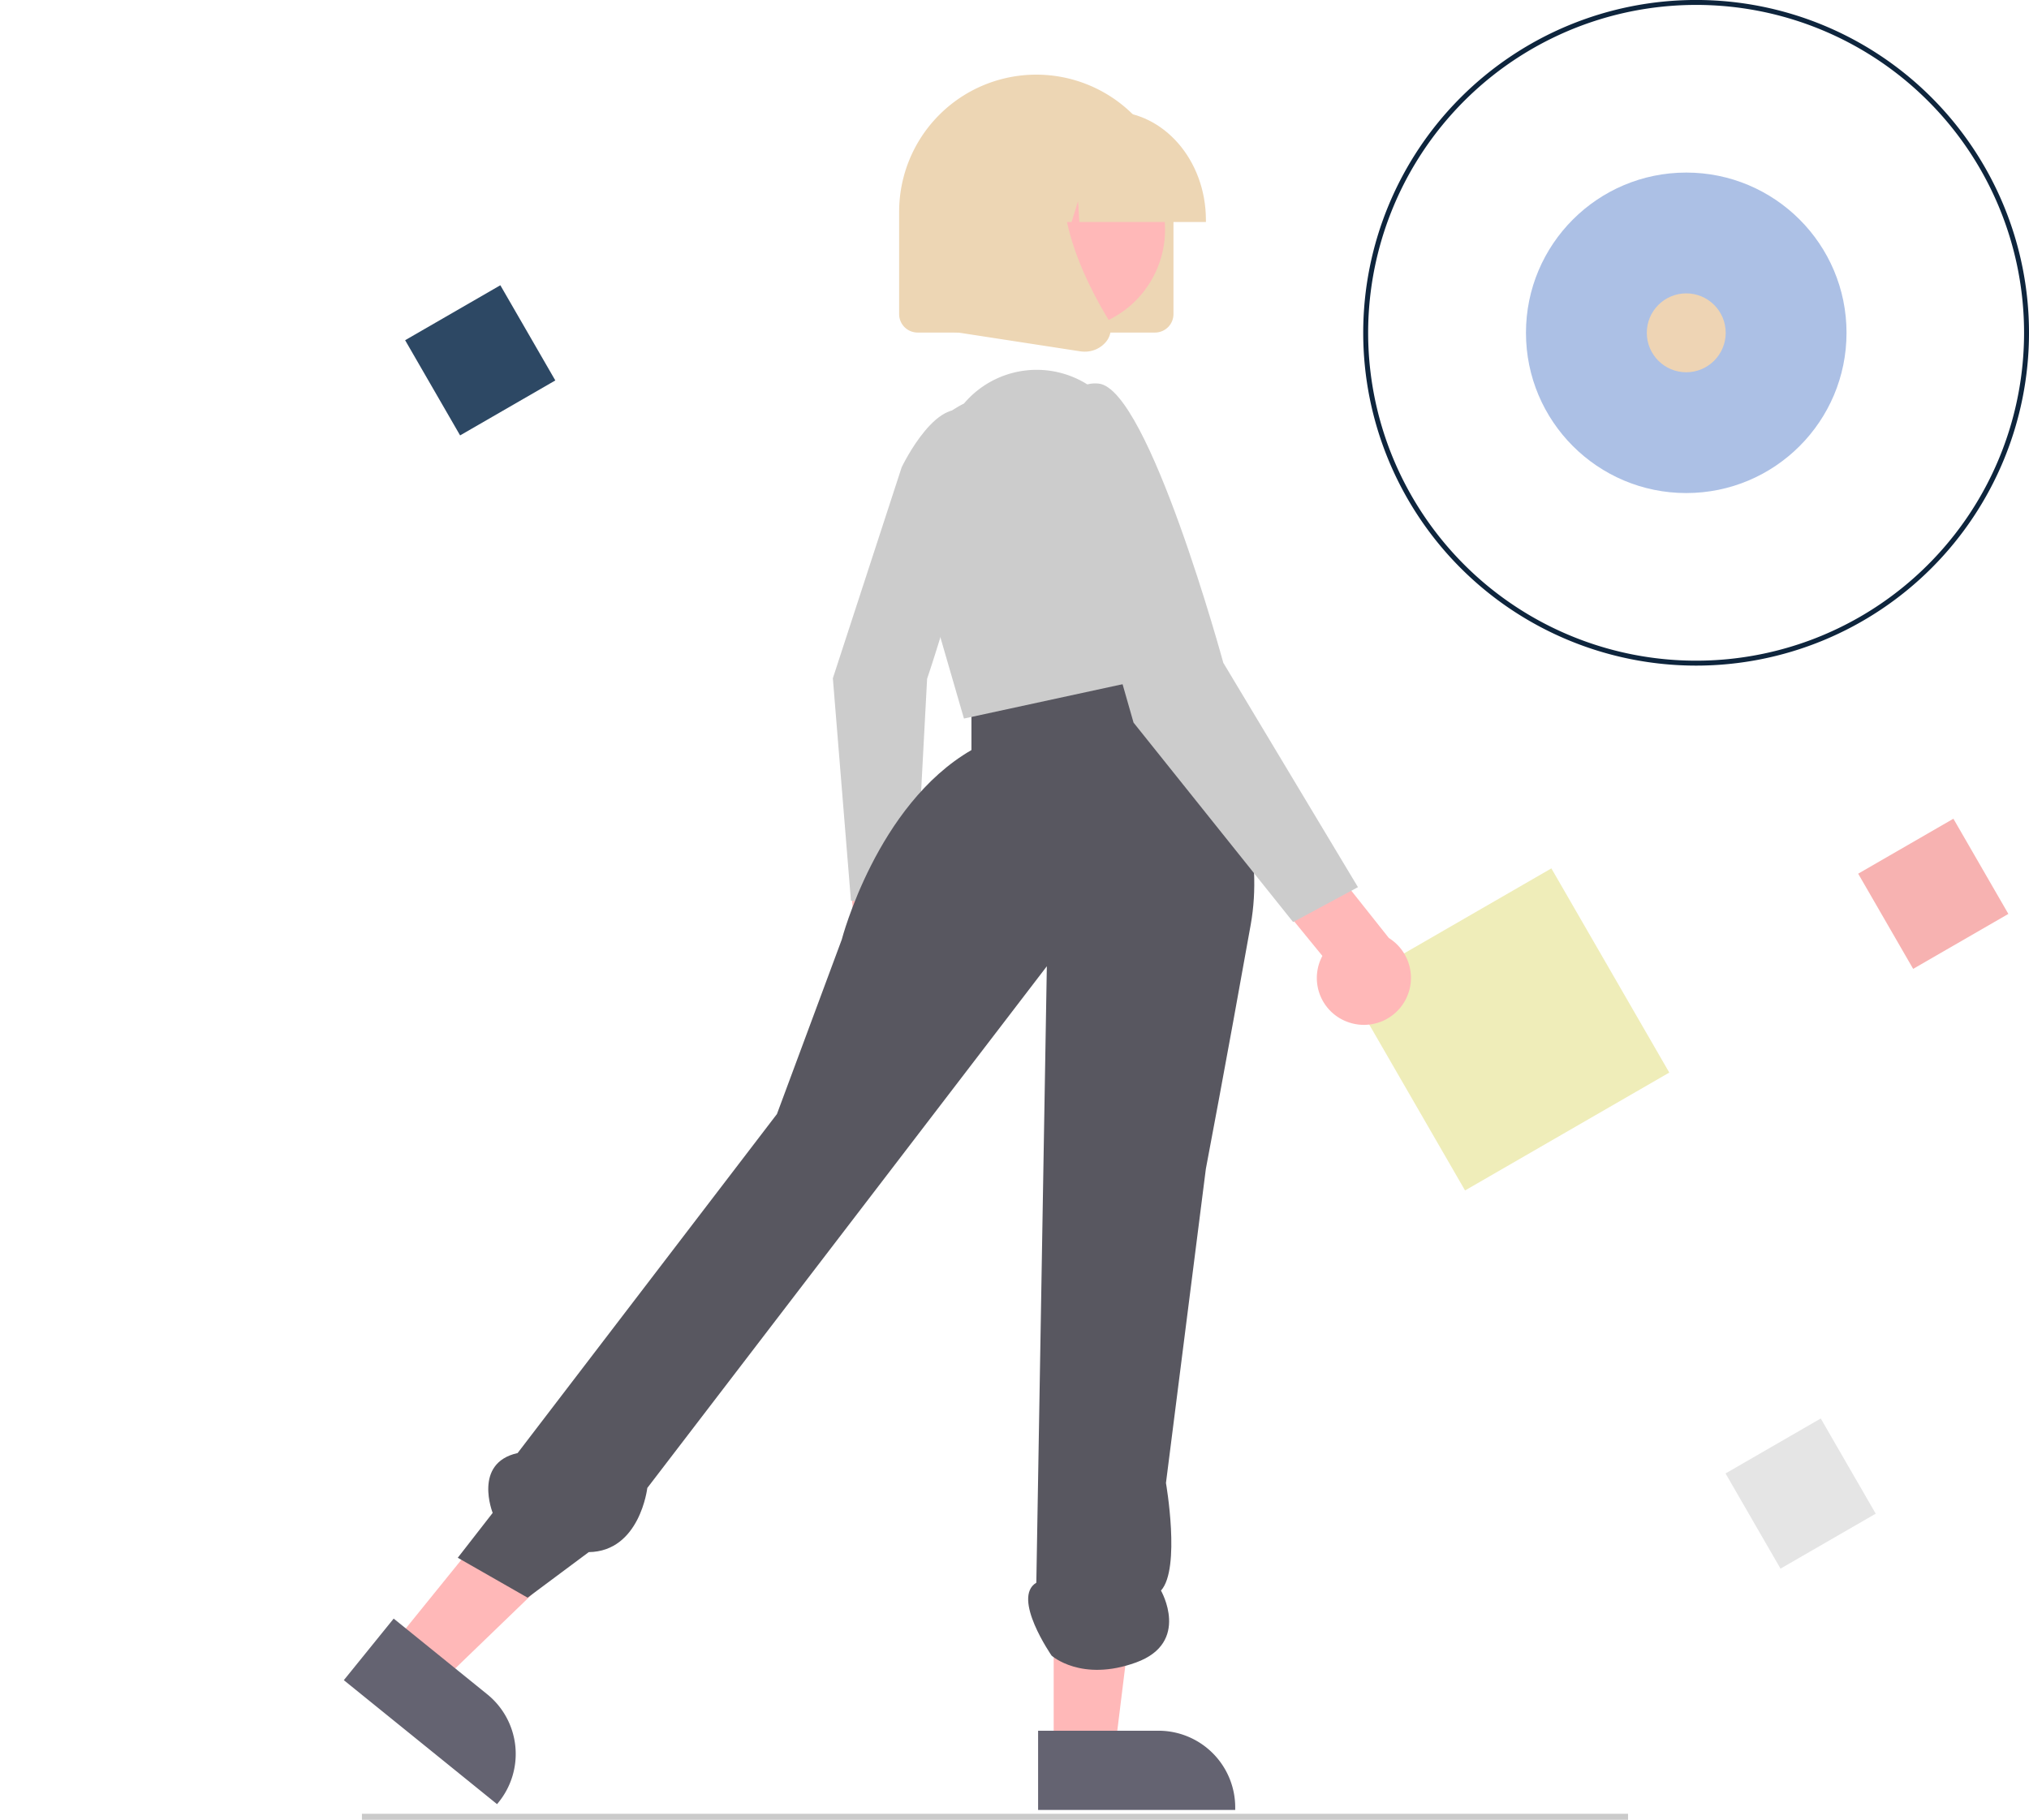 <svg xmlns="http://www.w3.org/2000/svg" width="358.999" height="322.056" viewBox="0 0 358.999 322.056"><defs><style>.a{fill:#3f3d56;}.b{fill:#0e253d;}.c{fill:#acc0e5;}.d{fill:#f7b2b1;}.e{fill:#2d4864;}.f{fill:#e5e5e5;}.g{fill:#eed4b4;}.h{fill:#efedb9;}.i{fill:#cbcbcb;}.j{fill:#ffb8b8;}.k{fill:#ccc;}.l{fill:#646371;}.m{fill:#585760;}.n{fill:#edd6b4;}</style></defs><g transform="translate(-15.292)"><path class="a" d="M76.946,35.01h0Z" transform="translate(15.292 226.045)"/><path class="b" d="M804.049,265.9a58.9,58.9,0,1,1,58.9-58.9A58.9,58.9,0,0,1,804.049,265.9Zm0-116.926A58.027,58.027,0,1,0,862.076,207a58.027,58.027,0,0,0-58.027-58.027Z" transform="translate(-488.658 -148.104)"/><circle class="c" cx="28.359" cy="28.359" r="28.359" transform="translate(285.287 30.54)"/><rect class="d" width="19.452" height="19.452" transform="translate(344.068 154.619) rotate(-30)"/><rect class="e" width="19.452" height="19.452" transform="translate(86.974 60.209) rotate(-30)"/><rect class="f" width="19.452" height="19.452" transform="translate(320.599 260.763) rotate(-30)"/><circle class="g" cx="6.981" cy="6.981" r="6.981" transform="translate(306.666 51.919)"/><rect class="h" width="41.726" height="41.726" transform="translate(253.646 174.545) rotate(-30)"/><rect class="i" width="224.023" height="1.067" transform="translate(79.328 320.989)"/><path class="j" d="M571.056,453.339a7.23,7.23,0,0,1,2.336-10.837l-1.51-16.452,9.774-3.356,1.806,23.263a7.269,7.269,0,0,1-12.406,7.381Z" transform="translate(-406.712 -276.231)"/><path class="k" d="M581.4,294.216s6.707-14.076,12.667-9.125-8.171,46.571-8.171,46.571l-2.149,40.4-11.327-1.132-3.2-39.364Z" transform="translate(-406.567 -211.531)"/><path class="j" d="M189.39,517.071l8.408,6.807,30.254-29.193-12.41-10.045Z" transform="translate(-104.521 -226.139)"/><path class="l" d="M415.82,685.144l16.559,13.4h0a13.578,13.578,0,0,1,2.01,19.095l-.278.343L407,696.04Z" transform="translate(-330.873 -398.693)"/><path class="j" d="M408.47,544.362h10.818l5.146-41.726H408.468Z" transform="translate(-206.745 -234.536)"/><path class="l" d="M637.3,722.346H658.6a13.577,13.577,0,0,1,13.577,13.576v.442H637.3Z" transform="translate(-438.333 -416.052)"/><path class="m" d="M569.22,362.227s20.295,24.707,15.883,49.413-7.941,43.237-7.941,43.237l-7.059,55.59s2.647,15.139-.882,19.041c0,0,5.294,9.2-4.412,12.725s-14.943-1.219-14.943-1.219-7.116-10.252-2.7-12.9l1.859-109.094L478.334,511.35s-1.3,11.231-10.356,11.351l-10.821,8.061L444.8,523.7l6.177-7.941s-3.529-8.824,4.412-10.588l45.884-60,11.471-30.883s6.177-23.824,22.942-33.53V370.429Z" transform="translate(-348.513 -248.016)"/><path class="k" d="M603.552,276.775h0a16.849,16.849,0,0,1,22.209-3.136l.733.489h0a65.039,65.039,0,0,1,15.225,31.348l3.3,18.066-41.472,8.984-9.722-33.531A18.944,18.944,0,0,1,603.552,276.775Z" transform="translate(-417.699 -205.359)"/><path class="j" d="M725.861,455.978a8.274,8.274,0,0,1-4.72-11.777L709.178,429.56l7.125-9.44,16.6,20.914a8.319,8.319,0,0,1-7.045,14.944Z" transform="translate(-471.873 -275.03)"/><path class="k" d="M645.475,292.114s-2.647-17.647,6.177-16.765,22.059,49.413,22.059,49.413l23.824,39.707-11.471,6.177-28.236-35.3Z" transform="translate(-441.974 -207.463)"/><path class="n" d="M636.485,218.512H594.466a3.264,3.264,0,0,1-3.26-3.26V197.14a24.269,24.269,0,1,1,48.538,0v18.111A3.264,3.264,0,0,1,636.485,218.512Z" transform="translate(-416.826 -159.66)"/><circle class="j" cx="17.793" cy="17.793" r="17.793" transform="translate(179.489 47.716) rotate(-61.337)"/><path class="n" d="M660.935,204.655H638.542l-.23-3.689-1.148,3.689h-3.448l-.455-7.311-2.276,7.311h-6.672v-.362c0-10.586,7.506-19.2,16.732-19.2H644.2c9.226,0,16.732,8.612,16.732,19.2Z" transform="translate(-432.274 -165.364)"/><path class="n" d="M628.695,227.491a5.394,5.394,0,0,1-.817-.063l-26.653-4.105V195.561a10.693,10.693,0,0,1,10.693-10.693h18.647l-.726.739c-10.106,10.289-2.492,26.974,2.946,36a3.559,3.559,0,0,1-.362,4.217A4.842,4.842,0,0,1,628.695,227.491Z" transform="translate(-421.5 -165.259)"/></g></svg>
